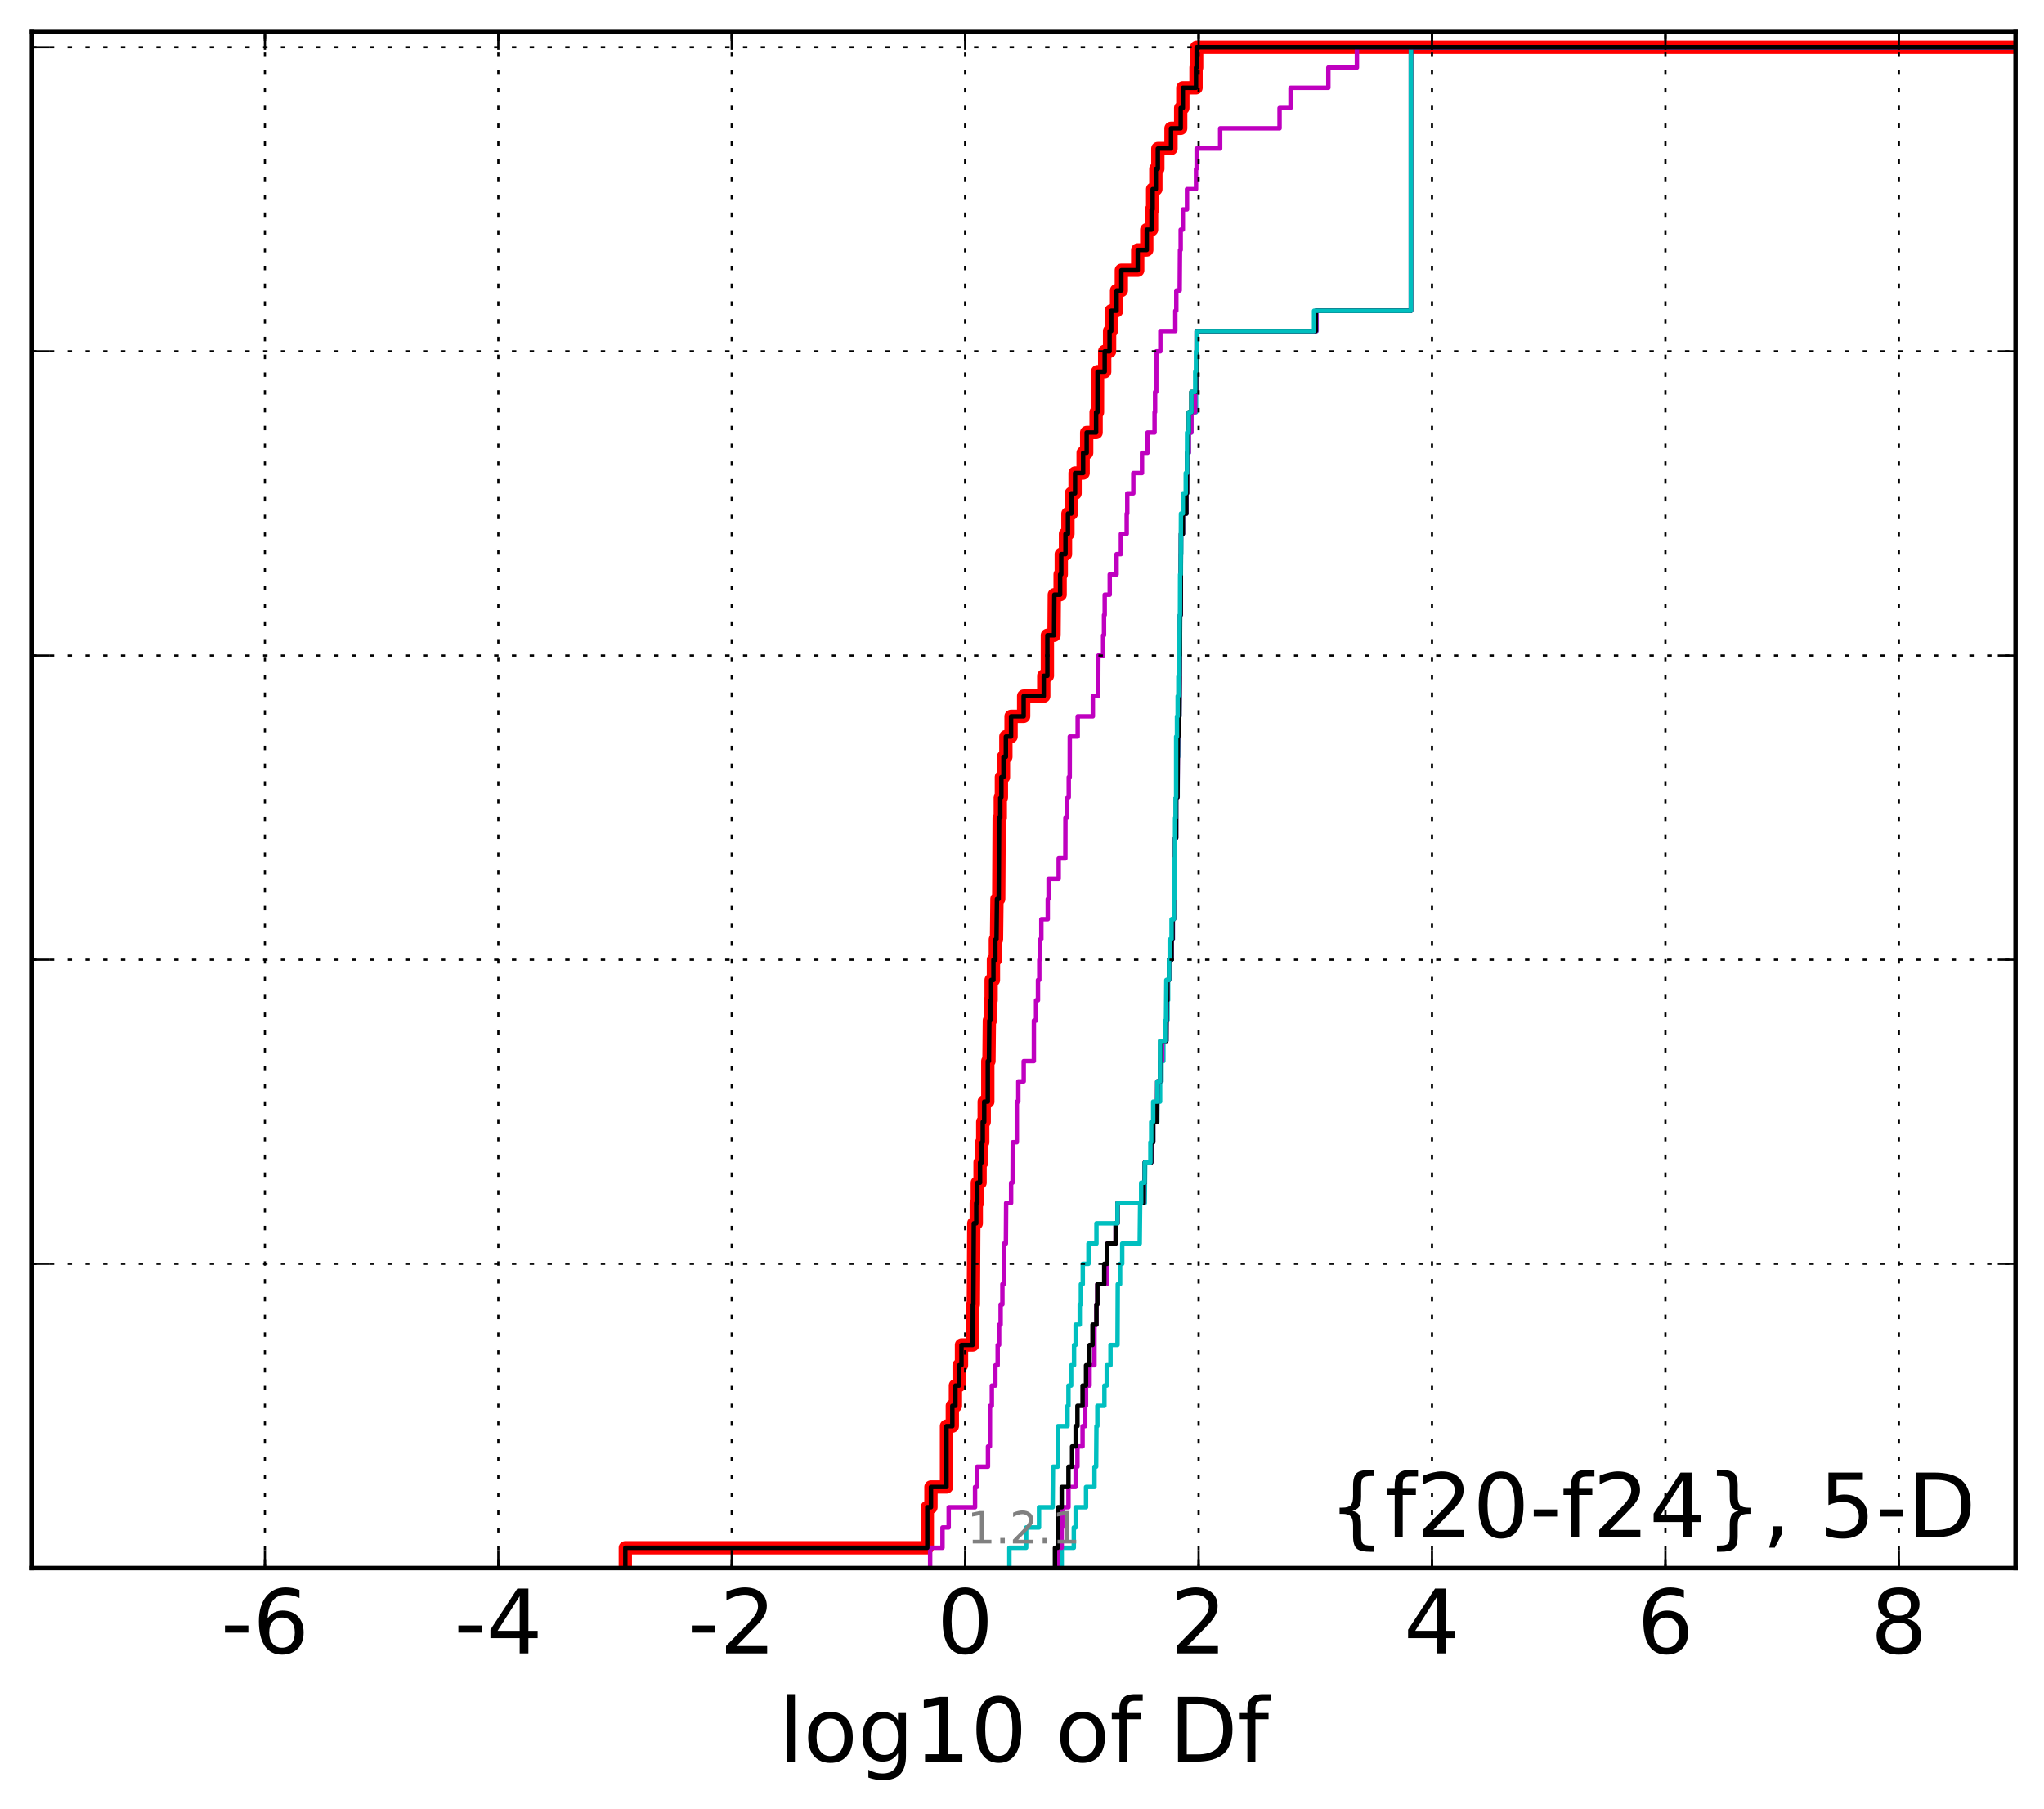 <?xml version="1.0" encoding="utf-8" standalone="no"?>
<!DOCTYPE svg PUBLIC "-//W3C//DTD SVG 1.1//EN"
  "http://www.w3.org/Graphics/SVG/1.1/DTD/svg11.dtd">
<!-- Created with matplotlib (http://matplotlib.org/) -->
<svg height="407pt" version="1.1" viewBox="0 0 460 407" width="460pt" xmlns="http://www.w3.org/2000/svg" xmlns:xlink="http://www.w3.org/1999/xlink">
 <defs>
  <style type="text/css">
*{stroke-linecap:butt;stroke-linejoin:round;stroke-miterlimit:100000;}
  </style>
 </defs>
 <g id="figure_1">
  <g id="patch_1">
   <path d="M 0 407.712 
L 460.8 407.712 
L 460.8 0 
L 0 0 
z
" style="fill:#ffffff;"/>
  </g>
  <g id="axes_1">
   <g id="patch_2">
    <path d="M 7.2 352.8 
L 453.6 352.8 
L 453.6 7.2 
L 7.2 7.2 
z
" style="fill:#ffffff;"/>
   </g>
   <g id="line2d_1">
    <path clip-path="url(#p097c9d07c9)" d="M 140.724 352.8 
L 140.724 348.238 
L 208.689 348.238 
L 208.689 339.113 
L 209.511 339.113 
L 209.511 334.55 
L 213.008 334.55 
L 213.008 320.863 
L 214.323 320.863 
L 214.323 316.301 
L 215.017 316.301 
L 215.017 311.739 
L 215.85 311.739 
L 215.85 307.176 
L 216.383 307.176 
L 216.383 302.614 
L 218.897 302.614 
L 218.93 293.489 
L 219.054 293.489 
L 219.158 275.24 
L 219.71 275.24 
L 219.71 270.677 
L 219.949 270.677 
L 219.949 266.115 
L 220.564 266.115 
L 220.564 261.552 
L 220.947 261.552 
L 220.947 256.99 
L 221.168 256.99 
L 221.168 252.428 
L 221.496 252.428 
L 221.496 247.865 
L 222.305 247.865 
L 222.305 238.741 
L 222.567 238.741 
L 222.655 229.616 
L 222.869 229.616 
L 222.869 225.053 
L 223.054 225.053 
L 223.054 220.491 
L 223.572 220.491 
L 223.572 215.929 
L 224.007 215.929 
L 224.007 211.366 
L 224.262 211.366 
L 224.365 202.242 
L 224.76 202.242 
L 224.862 183.992 
L 225.114 183.992 
L 225.114 179.43 
L 225.364 179.43 
L 225.364 174.867 
L 225.829 174.867 
L 225.829 170.305 
L 226.37 170.305 
L 226.37 165.743 
L 227.539 165.743 
L 227.539 161.18 
L 230.37 161.18 
L 230.37 156.618 
L 234.897 156.618 
L 234.897 152.055 
L 235.712 152.055 
L 235.712 142.931 
L 237.206 142.931 
L 237.274 133.806 
L 238.58 133.806 
L 238.58 129.244 
L 238.837 129.244 
L 238.837 124.681 
L 239.787 124.681 
L 239.787 120.119 
L 240.336 120.119 
L 240.336 115.556 
L 241.105 115.556 
L 241.105 110.994 
L 241.943 110.994 
L 241.943 106.432 
L 243.757 106.432 
L 243.757 101.869 
L 244.556 101.869 
L 244.556 97.307 
L 246.677 97.307 
L 246.677 92.745 
L 246.989 92.745 
L 247.004 83.62 
L 248.609 83.62 
L 248.609 79.057 
L 249.71 79.057 
L 249.71 74.495 
L 250.081 74.495 
L 250.081 69.933 
L 251.286 69.933 
L 251.286 65.37 
L 252.355 65.37 
L 252.355 60.808 
L 256.039 60.808 
L 256.039 56.246 
L 258.076 56.246 
L 258.076 51.683 
L 259.157 51.683 
L 259.157 47.121 
L 259.4 47.121 
L 259.4 42.558 
L 260.122 42.558 
L 260.122 37.996 
L 260.569 37.996 
L 260.569 33.434 
L 263.533 33.434 
L 263.533 28.871 
L 265.712 28.871 
L 265.712 24.309 
L 266.196 24.309 
L 266.196 19.747 
L 269.162 19.747 
L 269.162 15.184 
L 269.301 15.184 
L 269.301 10.622 
L 269.301 10.622 
L 453.6 10.622 
L 453.6 10.622 
" style="fill:none;stroke:#ff0000;stroke-linecap:square;stroke-width:3.0;"/>
   </g>
   <g id="line2d_2">
    <path clip-path="url(#p097c9d07c9)" d="M 238.937 352.8 
L 238.937 348.238 
L 241.655 348.238 
L 241.655 343.675 
L 242.069 343.675 
L 242.069 339.113 
L 244.411 339.113 
L 244.411 334.55 
L 246.311 334.55 
L 246.311 329.988 
L 246.687 329.988 
L 246.756 320.863 
L 246.963 320.863 
L 246.963 316.301 
L 248.545 316.301 
L 248.545 311.739 
L 249.071 311.739 
L 249.071 307.176 
L 249.915 307.176 
L 249.915 302.614 
L 251.491 302.614 
L 251.551 288.927 
L 252.076 288.927 
L 252.076 284.364 
L 252.551 284.364 
L 252.551 279.802 
L 256.49 279.802 
L 256.589 270.677 
L 257.617 270.677 
L 257.724 261.552 
L 259.077 261.552 
L 259.077 256.99 
L 259.523 256.99 
L 259.523 252.428 
L 260.458 252.428 
L 260.458 247.865 
L 261.076 247.865 
L 261.076 243.303 
L 261.395 243.303 
L 261.395 238.741 
L 261.818 238.741 
L 261.818 234.178 
L 262.483 234.178 
L 262.483 229.616 
L 262.762 229.616 
L 262.762 225.053 
L 262.878 225.053 
L 262.878 220.491 
L 263.082 220.491 
L 263.082 215.929 
L 263.656 215.929 
L 263.656 211.366 
L 263.933 211.366 
L 263.933 206.804 
L 264.172 206.804 
L 264.172 202.242 
L 264.315 202.242 
L 264.315 197.679 
L 264.432 197.679 
L 264.455 188.554 
L 264.685 188.554 
L 264.689 179.43 
L 265.021 179.43 
L 265.034 170.305 
L 265.152 170.305 
L 265.196 161.18 
L 265.425 161.18 
L 265.503 147.493 
L 265.551 147.493 
L 265.576 138.368 
L 265.712 138.368 
L 265.772 124.681 
L 265.835 124.681 
L 265.835 120.119 
L 266.196 120.119 
L 266.196 115.556 
L 267.012 115.556 
L 267.012 110.994 
L 267.132 110.994 
L 267.153 101.869 
L 267.533 101.869 
L 267.533 97.307 
L 268.114 97.307 
L 268.114 92.745 
L 269.162 92.745 
L 269.162 88.182 
L 269.301 88.182 
L 269.312 74.495 
L 296.3 74.495 
L 296.3 69.933 
L 317.52 69.933 
L 317.52 10.622 
L 317.52 10.622 
L 453.6 10.622 
L 453.6 10.622 
" style="fill:none;stroke:#00bfbf;stroke-linecap:square;"/>
   </g>
   <g id="line2d_3">
    <path clip-path="url(#p097c9d07c9)" d="M 238.045 352.8 
L 238.045 348.238 
L 238.937 348.238 
L 238.937 343.675 
L 239.062 343.675 
L 239.062 339.113 
L 240.457 339.113 
L 240.457 334.55 
L 242.069 334.55 
L 242.069 329.988 
L 242.476 329.988 
L 242.476 325.426 
L 243.631 325.426 
L 243.631 320.863 
L 244.226 320.863 
L 244.226 316.301 
L 244.411 316.301 
L 244.411 311.739 
L 245.205 311.739 
L 245.205 307.176 
L 246.306 307.176 
L 246.311 298.051 
L 246.756 298.051 
L 246.756 293.489 
L 246.963 293.489 
L 246.963 288.927 
L 249.071 288.927 
L 249.168 279.802 
L 251.072 279.802 
L 251.072 275.24 
L 251.491 275.24 
L 251.491 270.677 
L 257.368 270.677 
L 257.368 266.115 
L 257.617 266.115 
L 257.617 261.552 
L 259.077 261.552 
L 259.077 256.99 
L 259.523 256.99 
L 259.523 252.428 
L 260.406 252.428 
L 260.458 243.303 
L 261.076 243.303 
L 261.076 238.741 
L 261.548 238.741 
L 261.548 234.178 
L 262.483 234.178 
L 262.535 225.053 
L 262.707 225.053 
L 262.707 220.491 
L 263.082 220.491 
L 263.082 215.929 
L 263.656 215.929 
L 263.656 211.366 
L 263.933 211.366 
L 263.933 206.804 
L 264.172 206.804 
L 264.172 202.242 
L 264.315 202.242 
L 264.315 197.679 
L 264.432 197.679 
L 264.455 188.554 
L 264.685 188.554 
L 264.689 179.43 
L 265.001 179.43 
L 265.089 165.743 
L 265.196 165.743 
L 265.196 161.18 
L 265.41 161.18 
L 265.503 147.493 
L 265.551 147.493 
L 265.576 138.368 
L 265.712 138.368 
L 265.772 120.119 
L 266.196 120.119 
L 266.196 115.556 
L 266.982 115.556 
L 266.982 110.994 
L 267.132 110.994 
L 267.153 101.869 
L 267.533 101.869 
L 267.533 97.307 
L 268.114 97.307 
L 268.114 92.745 
L 268.954 92.745 
L 268.954 88.182 
L 269.162 88.182 
L 269.162 83.62 
L 269.301 83.62 
L 269.31 74.495 
L 296.247 74.495 
L 296.247 69.933 
L 317.52 69.933 
L 317.52 10.622 
L 317.52 10.622 
L 453.6 10.622 
L 453.6 10.622 
" style="fill:none;stroke:#bf00bf;stroke-linecap:square;"/>
   </g>
   <g id="line2d_4">
    <path clip-path="url(#p097c9d07c9)" d="M 237.417 352.8 
L 237.417 348.238 
L 238.045 348.238 
L 238.106 339.113 
L 238.937 339.113 
L 238.937 334.55 
L 240.457 334.55 
L 240.457 329.988 
L 241.272 329.988 
L 241.272 325.426 
L 242.069 325.426 
L 242.069 320.863 
L 242.476 320.863 
L 242.476 316.301 
L 243.631 316.301 
L 243.631 311.739 
L 244.411 311.739 
L 244.411 307.176 
L 245.205 307.176 
L 245.205 302.614 
L 245.873 302.614 
L 245.873 298.051 
L 246.756 298.051 
L 246.756 293.489 
L 246.963 293.489 
L 246.963 288.927 
L 248.509 288.927 
L 248.509 284.364 
L 249.168 284.364 
L 249.168 279.802 
L 251.072 279.802 
L 251.072 275.24 
L 251.491 275.24 
L 251.491 270.677 
L 257.368 270.677 
L 257.368 266.115 
L 257.617 266.115 
L 257.617 261.552 
L 259.077 261.552 
L 259.077 256.99 
L 259.523 256.99 
L 259.523 252.428 
L 260.406 252.428 
L 260.458 243.303 
L 261.076 243.303 
L 261.152 234.178 
L 262.483 234.178 
L 262.535 225.053 
L 262.707 225.053 
L 262.707 220.491 
L 263.082 220.491 
L 263.082 215.929 
L 263.656 215.929 
L 263.656 211.366 
L 263.875 211.366 
L 263.875 206.804 
L 264.172 206.804 
L 264.172 202.242 
L 264.315 202.242 
L 264.315 197.679 
L 264.432 197.679 
L 264.455 188.554 
L 264.685 188.554 
L 264.689 179.43 
L 264.984 179.43 
L 265.089 165.743 
L 265.196 165.743 
L 265.196 161.18 
L 265.41 161.18 
L 265.503 147.493 
L 265.551 147.493 
L 265.576 138.368 
L 265.712 138.368 
L 265.772 120.119 
L 266.196 120.119 
L 266.196 115.556 
L 266.979 115.556 
L 266.979 110.994 
L 267.132 110.994 
L 267.153 101.869 
L 267.385 101.869 
L 267.385 97.307 
L 267.533 97.307 
L 267.533 92.745 
L 268.114 92.745 
L 268.114 88.182 
L 269.162 88.182 
L 269.162 83.62 
L 269.301 83.62 
L 269.31 74.495 
L 296.114 74.495 
L 296.114 69.933 
L 317.52 69.933 
L 317.52 10.622 
L 317.52 10.622 
L 453.6 10.622 
L 453.6 10.622 
" style="fill:none;stroke:#000000;stroke-linecap:square;"/>
   </g>
   <g id="line2d_5">
    <path clip-path="url(#p097c9d07c9)" d="M 227.157 352.8 
L 227.157 348.238 
L 230.933 348.238 
L 230.933 343.675 
L 233.83 343.675 
L 233.83 339.113 
L 236.901 339.113 
L 236.972 329.988 
L 238.045 329.988 
L 238.106 320.863 
L 240.248 320.863 
L 240.248 316.301 
L 240.457 316.301 
L 240.457 311.739 
L 241.06 311.739 
L 241.06 307.176 
L 241.714 307.176 
L 241.714 302.614 
L 242.069 302.614 
L 242.069 298.051 
L 242.998 298.051 
L 242.998 293.489 
L 243.254 293.489 
L 243.254 288.927 
L 243.678 288.927 
L 243.678 284.364 
L 244.962 284.364 
L 244.962 279.802 
L 246.756 279.802 
L 246.756 275.24 
L 251.491 275.24 
L 251.491 270.677 
L 256.815 270.677 
L 256.815 266.115 
L 257.617 266.115 
L 257.617 261.552 
L 258.895 261.552 
L 258.895 256.99 
L 259.077 256.99 
L 259.077 252.428 
L 259.523 252.428 
L 259.523 247.865 
L 260.458 247.865 
L 260.458 243.303 
L 261.059 243.303 
L 261.076 234.178 
L 262.206 234.178 
L 262.206 229.616 
L 262.402 229.616 
L 262.483 220.491 
L 263.082 220.491 
L 263.082 215.929 
L 263.241 215.929 
L 263.241 211.366 
L 263.656 211.366 
L 263.656 206.804 
L 264.172 206.804 
L 264.172 202.242 
L 264.31 202.242 
L 264.315 193.117 
L 264.432 193.117 
L 264.455 183.992 
L 264.567 183.992 
L 264.567 179.43 
L 264.685 179.43 
L 264.69 165.743 
L 264.876 165.743 
L 264.876 161.18 
L 265.034 161.18 
L 265.034 156.618 
L 265.196 156.618 
L 265.196 152.055 
L 265.404 152.055 
L 265.503 138.368 
L 265.551 138.368 
L 265.576 129.244 
L 265.712 129.244 
L 265.772 115.556 
L 266.196 115.556 
L 266.196 110.994 
L 266.847 110.994 
L 266.847 106.432 
L 267.132 106.432 
L 267.153 97.307 
L 267.533 97.307 
L 267.533 92.745 
L 268.114 92.745 
L 268.114 88.182 
L 268.986 88.182 
L 268.986 83.62 
L 269.162 83.62 
L 269.162 79.057 
L 269.301 79.057 
L 269.301 74.495 
L 295.726 74.495 
L 295.726 69.933 
L 317.52 69.933 
L 317.52 10.622 
L 317.52 10.622 
L 453.6 10.622 
L 453.6 10.622 
" style="fill:none;stroke:#00bfbf;stroke-linecap:square;"/>
   </g>
   <g id="line2d_6">
    <path clip-path="url(#p097c9d07c9)" d="M 209.327 352.8 
L 209.327 348.238 
L 212.11 348.238 
L 212.11 343.675 
L 213.501 343.675 
L 213.501 339.113 
L 219.434 339.113 
L 219.434 334.55 
L 219.885 334.55 
L 219.885 329.988 
L 222.343 329.988 
L 222.343 325.426 
L 222.779 325.426 
L 222.791 316.301 
L 223.214 316.301 
L 223.214 311.739 
L 224.007 311.739 
L 224.007 307.176 
L 224.525 307.176 
L 224.525 302.614 
L 224.85 302.614 
L 224.85 298.051 
L 225.194 298.051 
L 225.194 293.489 
L 225.588 293.489 
L 225.588 288.927 
L 225.903 288.927 
L 225.93 279.802 
L 226.37 279.802 
L 226.431 270.677 
L 227.548 270.677 
L 227.548 266.115 
L 227.879 266.115 
L 227.921 256.99 
L 228.84 256.99 
L 228.84 247.865 
L 229.172 247.865 
L 229.172 243.303 
L 230.386 243.303 
L 230.386 238.741 
L 232.67 238.741 
L 232.675 229.616 
L 233.166 229.616 
L 233.166 225.053 
L 233.595 225.053 
L 233.595 220.491 
L 233.892 220.491 
L 233.892 215.929 
L 234.046 215.929 
L 234.046 211.366 
L 234.355 211.366 
L 234.355 206.804 
L 235.797 206.804 
L 235.797 202.242 
L 235.985 202.242 
L 235.985 197.679 
L 238.256 197.679 
L 238.256 193.117 
L 239.755 193.117 
L 239.775 183.992 
L 240.168 183.992 
L 240.168 179.43 
L 240.522 179.43 
L 240.522 174.867 
L 240.738 174.867 
L 240.754 165.743 
L 242.53 165.743 
L 242.53 161.18 
L 245.945 161.18 
L 245.945 156.618 
L 247.144 156.618 
L 247.189 147.493 
L 248.257 147.493 
L 248.257 142.931 
L 248.458 142.931 
L 248.458 138.368 
L 248.614 138.368 
L 248.614 133.806 
L 249.743 133.806 
L 249.743 129.244 
L 251.286 129.244 
L 251.286 124.681 
L 252.259 124.681 
L 252.259 120.119 
L 253.563 120.119 
L 253.563 115.556 
L 253.691 115.556 
L 253.691 110.994 
L 255.049 110.994 
L 255.049 106.432 
L 257.006 106.432 
L 257.006 101.869 
L 258.247 101.869 
L 258.247 97.307 
L 259.833 97.307 
L 259.833 92.745 
L 259.95 92.745 
L 259.95 88.182 
L 260.214 88.182 
L 260.226 79.057 
L 261.136 79.057 
L 261.136 74.495 
L 264.501 74.495 
L 264.501 69.933 
L 264.728 69.933 
L 264.728 65.37 
L 265.485 65.37 
L 265.551 56.246 
L 265.712 56.246 
L 265.712 51.683 
L 266.196 51.683 
L 266.196 47.121 
L 267.132 47.121 
L 267.132 42.558 
L 269.162 42.558 
L 269.162 37.996 
L 269.301 37.996 
L 269.301 33.434 
L 274.591 33.434 
L 274.591 28.871 
L 287.964 28.871 
L 287.964 24.309 
L 290.434 24.309 
L 290.434 19.747 
L 298.943 19.747 
L 298.943 15.184 
L 305.372 15.184 
L 305.372 10.622 
L 305.372 10.622 
L 453.6 10.622 
L 453.6 10.622 
" style="fill:none;stroke:#bf00bf;stroke-linecap:square;"/>
   </g>
   <g id="line2d_7">
    <path clip-path="url(#p097c9d07c9)" d="M 140.724 352.8 
L 140.724 348.238 
L 208.689 348.238 
L 208.689 339.113 
L 209.511 339.113 
L 209.511 334.55 
L 213.008 334.55 
L 213.008 320.863 
L 214.323 320.863 
L 214.323 316.301 
L 215.017 316.301 
L 215.017 311.739 
L 215.85 311.739 
L 215.85 307.176 
L 216.383 307.176 
L 216.383 302.614 
L 218.897 302.614 
L 218.93 293.489 
L 219.054 293.489 
L 219.158 275.24 
L 219.71 275.24 
L 219.71 270.677 
L 219.949 270.677 
L 219.949 266.115 
L 220.564 266.115 
L 220.564 261.552 
L 220.947 261.552 
L 220.947 256.99 
L 221.168 256.99 
L 221.168 252.428 
L 221.496 252.428 
L 221.496 247.865 
L 222.305 247.865 
L 222.305 238.741 
L 222.567 238.741 
L 222.655 229.616 
L 222.869 229.616 
L 222.869 225.053 
L 223.054 225.053 
L 223.054 220.491 
L 223.572 220.491 
L 223.572 215.929 
L 224.007 215.929 
L 224.007 211.366 
L 224.262 211.366 
L 224.365 202.242 
L 224.76 202.242 
L 224.862 183.992 
L 225.114 183.992 
L 225.114 179.43 
L 225.364 179.43 
L 225.364 174.867 
L 225.829 174.867 
L 225.829 170.305 
L 226.37 170.305 
L 226.37 165.743 
L 227.539 165.743 
L 227.539 161.18 
L 230.37 161.18 
L 230.37 156.618 
L 234.897 156.618 
L 234.897 152.055 
L 235.712 152.055 
L 235.712 142.931 
L 237.206 142.931 
L 237.274 133.806 
L 238.58 133.806 
L 238.58 129.244 
L 238.837 129.244 
L 238.837 124.681 
L 239.787 124.681 
L 239.787 120.119 
L 240.336 120.119 
L 240.336 115.556 
L 241.105 115.556 
L 241.105 110.994 
L 241.943 110.994 
L 241.943 106.432 
L 243.757 106.432 
L 243.757 101.869 
L 244.556 101.869 
L 244.556 97.307 
L 246.677 97.307 
L 246.677 92.745 
L 246.989 92.745 
L 247.004 83.62 
L 248.609 83.62 
L 248.609 79.057 
L 249.71 79.057 
L 249.71 74.495 
L 250.081 74.495 
L 250.081 69.933 
L 251.286 69.933 
L 251.286 65.37 
L 252.355 65.37 
L 252.355 60.808 
L 256.039 60.808 
L 256.039 56.246 
L 258.076 56.246 
L 258.076 51.683 
L 259.157 51.683 
L 259.157 47.121 
L 259.4 47.121 
L 259.4 42.558 
L 260.122 42.558 
L 260.122 37.996 
L 260.569 37.996 
L 260.569 33.434 
L 263.533 33.434 
L 263.533 28.871 
L 265.712 28.871 
L 265.712 24.309 
L 266.196 24.309 
L 266.196 19.747 
L 269.162 19.747 
L 269.162 15.184 
L 269.301 15.184 
L 269.301 10.622 
L 269.301 10.622 
L 453.6 10.622 
L 453.6 10.622 
" style="fill:none;stroke:#000000;stroke-linecap:square;"/>
   </g>
   <g id="patch_3">
    <path d="M 7.2 7.2 
L 453.6 7.2 
" style="fill:none;stroke:#000000;stroke-linecap:square;stroke-linejoin:miter;"/>
   </g>
   <g id="patch_4">
    <path d="M 453.6 352.8 
L 453.6 7.2 
" style="fill:none;stroke:#000000;stroke-linecap:square;stroke-linejoin:miter;"/>
   </g>
   <g id="patch_5">
    <path d="M 7.2 352.8 
L 453.6 352.8 
" style="fill:none;stroke:#000000;stroke-linecap:square;stroke-linejoin:miter;"/>
   </g>
   <g id="patch_6">
    <path d="M 7.2 352.8 
L 7.2 7.2 
" style="fill:none;stroke:#000000;stroke-linecap:square;stroke-linejoin:miter;"/>
   </g>
   <g id="matplotlib.axis_1">
    <g id="xtick_1"/>
    <g id="xtick_2">
     <g id="line2d_8">
      <path clip-path="url(#p097c9d07c9)" d="M 59.617 352.8 
L 59.617 7.2 
" style="fill:none;stroke:#000000;stroke-dasharray:1,3;stroke-dashoffset:0.0;stroke-width:0.5;"/>
     </g>
     <g id="line2d_9">
      <defs>
       <path d="M 0 0 
L 0 -4 
" id="m97f0d42d43" style="stroke:#000000;stroke-width:0.5;"/>
      </defs>
      <g>
       <use style="stroke:#000000;stroke-width:0.5;" x="59.617" xlink:href="#m97f0d42d43" y="352.8"/>
      </g>
     </g>
     <g id="line2d_10">
      <defs>
       <path d="M 0 0 
L 0 4 
" id="mf2bba67cfa" style="stroke:#000000;stroke-width:0.5;"/>
      </defs>
      <g>
       <use style="stroke:#000000;stroke-width:0.5;" x="59.617" xlink:href="#mf2bba67cfa" y="7.2"/>
      </g>
     </g>
     <g id="text_1">
      <!-- -6 -->
      <defs>
       <path d="M 33.016 40.375 
Q 26.375 40.375 22.484 35.828 
Q 18.609 31.297 18.609 23.391 
Q 18.609 15.531 22.484 10.953 
Q 26.375 6.391 33.016 6.391 
Q 39.656 6.391 43.531 10.953 
Q 47.406 15.531 47.406 23.391 
Q 47.406 31.297 43.531 35.828 
Q 39.656 40.375 33.016 40.375 
M 52.594 71.297 
L 52.594 62.312 
Q 48.875 64.062 45.094 64.984 
Q 41.312 65.922 37.594 65.922 
Q 27.828 65.922 22.672 59.328 
Q 17.531 52.734 16.797 39.406 
Q 19.672 43.656 24.016 45.922 
Q 28.375 48.188 33.594 48.188 
Q 44.578 48.188 50.953 41.516 
Q 57.328 34.859 57.328 23.391 
Q 57.328 12.156 50.688 5.359 
Q 44.047 -1.422 33.016 -1.422 
Q 20.359 -1.422 13.672 8.266 
Q 6.984 17.969 6.984 36.375 
Q 6.984 53.656 15.188 63.938 
Q 23.391 74.219 37.203 74.219 
Q 40.922 74.219 44.703 73.484 
Q 48.484 72.75 52.594 71.297 
" id="BitstreamVeraSans-Roman-36"/>
       <path d="M 4.891 31.391 
L 31.203 31.391 
L 31.203 23.391 
L 4.891 23.391 
z
" id="BitstreamVeraSans-Roman-2d"/>
      </defs>
      <g transform="translate(49.647 371.997)scale(0.2 -0.2)">
       <use xlink:href="#BitstreamVeraSans-Roman-2d"/>
       <use x="36.084" xlink:href="#BitstreamVeraSans-Roman-36"/>
      </g>
     </g>
    </g>
    <g id="xtick_3">
     <g id="line2d_11">
      <path clip-path="url(#p097c9d07c9)" d="M 112.148 352.8 
L 112.148 7.2 
" style="fill:none;stroke:#000000;stroke-dasharray:1,3;stroke-dashoffset:0.0;stroke-width:0.5;"/>
     </g>
     <g id="line2d_12">
      <g>
       <use style="stroke:#000000;stroke-width:0.5;" x="112.148" xlink:href="#m97f0d42d43" y="352.8"/>
      </g>
     </g>
     <g id="line2d_13">
      <g>
       <use style="stroke:#000000;stroke-width:0.5;" x="112.148" xlink:href="#mf2bba67cfa" y="7.2"/>
      </g>
     </g>
     <g id="text_2">
      <!-- -4 -->
      <defs>
       <path d="M 37.797 64.312 
L 12.891 25.391 
L 37.797 25.391 
z
M 35.203 72.906 
L 47.609 72.906 
L 47.609 25.391 
L 58.016 25.391 
L 58.016 17.188 
L 47.609 17.188 
L 47.609 0 
L 37.797 0 
L 37.797 17.188 
L 4.891 17.188 
L 4.891 26.703 
z
" id="BitstreamVeraSans-Roman-34"/>
      </defs>
      <g transform="translate(102.178 371.997)scale(0.2 -0.2)">
       <use xlink:href="#BitstreamVeraSans-Roman-2d"/>
       <use x="36.084" xlink:href="#BitstreamVeraSans-Roman-34"/>
      </g>
     </g>
    </g>
    <g id="xtick_4">
     <g id="line2d_14">
      <path clip-path="url(#p097c9d07c9)" d="M 164.679 352.8 
L 164.679 7.2 
" style="fill:none;stroke:#000000;stroke-dasharray:1,3;stroke-dashoffset:0.0;stroke-width:0.5;"/>
     </g>
     <g id="line2d_15">
      <g>
       <use style="stroke:#000000;stroke-width:0.5;" x="164.679" xlink:href="#m97f0d42d43" y="352.8"/>
      </g>
     </g>
     <g id="line2d_16">
      <g>
       <use style="stroke:#000000;stroke-width:0.5;" x="164.679" xlink:href="#mf2bba67cfa" y="7.2"/>
      </g>
     </g>
     <g id="text_3">
      <!-- -2 -->
      <defs>
       <path d="M 19.188 8.297 
L 53.609 8.297 
L 53.609 0 
L 7.328 0 
L 7.328 8.297 
Q 12.938 14.109 22.625 23.891 
Q 32.328 33.688 34.812 36.531 
Q 39.547 41.844 41.422 45.531 
Q 43.312 49.219 43.312 52.781 
Q 43.312 58.594 39.234 62.25 
Q 35.156 65.922 28.609 65.922 
Q 23.969 65.922 18.812 64.312 
Q 13.672 62.703 7.812 59.422 
L 7.812 69.391 
Q 13.766 71.781 18.938 73 
Q 24.125 74.219 28.422 74.219 
Q 39.75 74.219 46.484 68.547 
Q 53.219 62.891 53.219 53.422 
Q 53.219 48.922 51.531 44.891 
Q 49.859 40.875 45.406 35.406 
Q 44.188 33.984 37.641 27.219 
Q 31.109 20.453 19.188 8.297 
" id="BitstreamVeraSans-Roman-32"/>
      </defs>
      <g transform="translate(154.709 371.997)scale(0.2 -0.2)">
       <use xlink:href="#BitstreamVeraSans-Roman-2d"/>
       <use x="36.084" xlink:href="#BitstreamVeraSans-Roman-32"/>
      </g>
     </g>
    </g>
    <g id="xtick_5">
     <g id="line2d_17">
      <path clip-path="url(#p097c9d07c9)" d="M 217.21 352.8 
L 217.21 7.2 
" style="fill:none;stroke:#000000;stroke-dasharray:1,3;stroke-dashoffset:0.0;stroke-width:0.5;"/>
     </g>
     <g id="line2d_18">
      <g>
       <use style="stroke:#000000;stroke-width:0.5;" x="217.21" xlink:href="#m97f0d42d43" y="352.8"/>
      </g>
     </g>
     <g id="line2d_19">
      <g>
       <use style="stroke:#000000;stroke-width:0.5;" x="217.21" xlink:href="#mf2bba67cfa" y="7.2"/>
      </g>
     </g>
     <g id="text_4">
      <!-- 0 -->
      <defs>
       <path d="M 31.781 66.406 
Q 24.172 66.406 20.328 58.906 
Q 16.5 51.422 16.5 36.375 
Q 16.5 21.391 20.328 13.891 
Q 24.172 6.391 31.781 6.391 
Q 39.453 6.391 43.281 13.891 
Q 47.125 21.391 47.125 36.375 
Q 47.125 51.422 43.281 58.906 
Q 39.453 66.406 31.781 66.406 
M 31.781 74.219 
Q 44.047 74.219 50.516 64.516 
Q 56.984 54.828 56.984 36.375 
Q 56.984 17.969 50.516 8.266 
Q 44.047 -1.422 31.781 -1.422 
Q 19.531 -1.422 13.062 8.266 
Q 6.594 17.969 6.594 36.375 
Q 6.594 54.828 13.062 64.516 
Q 19.531 74.219 31.781 74.219 
" id="BitstreamVeraSans-Roman-30"/>
      </defs>
      <g transform="translate(210.848 371.997)scale(0.2 -0.2)">
       <use xlink:href="#BitstreamVeraSans-Roman-30"/>
      </g>
     </g>
    </g>
    <g id="xtick_6">
     <g id="line2d_20">
      <path clip-path="url(#p097c9d07c9)" d="M 269.741 352.8 
L 269.741 7.2 
" style="fill:none;stroke:#000000;stroke-dasharray:1,3;stroke-dashoffset:0.0;stroke-width:0.5;"/>
     </g>
     <g id="line2d_21">
      <g>
       <use style="stroke:#000000;stroke-width:0.5;" x="269.741" xlink:href="#m97f0d42d43" y="352.8"/>
      </g>
     </g>
     <g id="line2d_22">
      <g>
       <use style="stroke:#000000;stroke-width:0.5;" x="269.741" xlink:href="#mf2bba67cfa" y="7.2"/>
      </g>
     </g>
     <g id="text_5">
      <!-- 2 -->
      <g transform="translate(263.379 371.997)scale(0.2 -0.2)">
       <use xlink:href="#BitstreamVeraSans-Roman-32"/>
      </g>
     </g>
    </g>
    <g id="xtick_7">
     <g id="line2d_23">
      <path clip-path="url(#p097c9d07c9)" d="M 322.272 352.8 
L 322.272 7.2 
" style="fill:none;stroke:#000000;stroke-dasharray:1,3;stroke-dashoffset:0.0;stroke-width:0.5;"/>
     </g>
     <g id="line2d_24">
      <g>
       <use style="stroke:#000000;stroke-width:0.5;" x="322.272" xlink:href="#m97f0d42d43" y="352.8"/>
      </g>
     </g>
     <g id="line2d_25">
      <g>
       <use style="stroke:#000000;stroke-width:0.5;" x="322.272" xlink:href="#mf2bba67cfa" y="7.2"/>
      </g>
     </g>
     <g id="text_6">
      <!-- 4 -->
      <g transform="translate(315.91 371.997)scale(0.2 -0.2)">
       <use xlink:href="#BitstreamVeraSans-Roman-34"/>
      </g>
     </g>
    </g>
    <g id="xtick_8">
     <g id="line2d_26">
      <path clip-path="url(#p097c9d07c9)" d="M 374.803 352.8 
L 374.803 7.2 
" style="fill:none;stroke:#000000;stroke-dasharray:1,3;stroke-dashoffset:0.0;stroke-width:0.5;"/>
     </g>
     <g id="line2d_27">
      <g>
       <use style="stroke:#000000;stroke-width:0.5;" x="374.803" xlink:href="#m97f0d42d43" y="352.8"/>
      </g>
     </g>
     <g id="line2d_28">
      <g>
       <use style="stroke:#000000;stroke-width:0.5;" x="374.803" xlink:href="#mf2bba67cfa" y="7.2"/>
      </g>
     </g>
     <g id="text_7">
      <!-- 6 -->
      <g transform="translate(368.441 371.997)scale(0.2 -0.2)">
       <use xlink:href="#BitstreamVeraSans-Roman-36"/>
      </g>
     </g>
    </g>
    <g id="xtick_9">
     <g id="line2d_29">
      <path clip-path="url(#p097c9d07c9)" d="M 427.334 352.8 
L 427.334 7.2 
" style="fill:none;stroke:#000000;stroke-dasharray:1,3;stroke-dashoffset:0.0;stroke-width:0.5;"/>
     </g>
     <g id="line2d_30">
      <g>
       <use style="stroke:#000000;stroke-width:0.5;" x="427.334" xlink:href="#m97f0d42d43" y="352.8"/>
      </g>
     </g>
     <g id="line2d_31">
      <g>
       <use style="stroke:#000000;stroke-width:0.5;" x="427.334" xlink:href="#mf2bba67cfa" y="7.2"/>
      </g>
     </g>
     <g id="text_8">
      <!-- 8 -->
      <defs>
       <path d="M 31.781 34.625 
Q 24.75 34.625 20.719 30.859 
Q 16.703 27.094 16.703 20.516 
Q 16.703 13.922 20.719 10.156 
Q 24.75 6.391 31.781 6.391 
Q 38.812 6.391 42.859 10.172 
Q 46.922 13.969 46.922 20.516 
Q 46.922 27.094 42.891 30.859 
Q 38.875 34.625 31.781 34.625 
M 21.922 38.812 
Q 15.578 40.375 12.031 44.719 
Q 8.5 49.078 8.5 55.328 
Q 8.5 64.062 14.719 69.141 
Q 20.953 74.219 31.781 74.219 
Q 42.672 74.219 48.875 69.141 
Q 55.078 64.062 55.078 55.328 
Q 55.078 49.078 51.531 44.719 
Q 48 40.375 41.703 38.812 
Q 48.828 37.156 52.797 32.312 
Q 56.781 27.484 56.781 20.516 
Q 56.781 9.906 50.312 4.234 
Q 43.844 -1.422 31.781 -1.422 
Q 19.734 -1.422 13.25 4.234 
Q 6.781 9.906 6.781 20.516 
Q 6.781 27.484 10.781 32.312 
Q 14.797 37.156 21.922 38.812 
M 18.312 54.391 
Q 18.312 48.734 21.844 45.562 
Q 25.391 42.391 31.781 42.391 
Q 38.141 42.391 41.719 45.562 
Q 45.312 48.734 45.312 54.391 
Q 45.312 60.062 41.719 63.234 
Q 38.141 66.406 31.781 66.406 
Q 25.391 66.406 21.844 63.234 
Q 18.312 60.062 18.312 54.391 
" id="BitstreamVeraSans-Roman-38"/>
      </defs>
      <g transform="translate(420.972 371.997)scale(0.2 -0.2)">
       <use xlink:href="#BitstreamVeraSans-Roman-38"/>
      </g>
     </g>
    </g>
    <g id="xtick_10"/>
    <g id="xtick_11">
     <g id="line2d_32">
      <defs>
       <path d="M 0 0 
L 0 -2 
" id="m18f809fbed" style="stroke:#000000;stroke-width:0.5;"/>
      </defs>
      <g>
       <use style="stroke:#000000;stroke-width:0.5;" x="59.617" xlink:href="#m18f809fbed" y="352.8"/>
      </g>
     </g>
     <g id="line2d_33">
      <defs>
       <path d="M 0 0 
L 0 2 
" id="m42d7e2019f" style="stroke:#000000;stroke-width:0.5;"/>
      </defs>
      <g>
       <use style="stroke:#000000;stroke-width:0.5;" x="59.617" xlink:href="#m42d7e2019f" y="7.2"/>
      </g>
     </g>
    </g>
    <g id="xtick_12">
     <g id="line2d_34">
      <g>
       <use style="stroke:#000000;stroke-width:0.5;" x="112.148" xlink:href="#m18f809fbed" y="352.8"/>
      </g>
     </g>
     <g id="line2d_35">
      <g>
       <use style="stroke:#000000;stroke-width:0.5;" x="112.148" xlink:href="#m42d7e2019f" y="7.2"/>
      </g>
     </g>
    </g>
    <g id="xtick_13">
     <g id="line2d_36">
      <g>
       <use style="stroke:#000000;stroke-width:0.5;" x="164.679" xlink:href="#m18f809fbed" y="352.8"/>
      </g>
     </g>
     <g id="line2d_37">
      <g>
       <use style="stroke:#000000;stroke-width:0.5;" x="164.679" xlink:href="#m42d7e2019f" y="7.2"/>
      </g>
     </g>
    </g>
    <g id="xtick_14">
     <g id="line2d_38">
      <g>
       <use style="stroke:#000000;stroke-width:0.5;" x="217.21" xlink:href="#m18f809fbed" y="352.8"/>
      </g>
     </g>
     <g id="line2d_39">
      <g>
       <use style="stroke:#000000;stroke-width:0.5;" x="217.21" xlink:href="#m42d7e2019f" y="7.2"/>
      </g>
     </g>
    </g>
    <g id="xtick_15">
     <g id="line2d_40">
      <g>
       <use style="stroke:#000000;stroke-width:0.5;" x="269.741" xlink:href="#m18f809fbed" y="352.8"/>
      </g>
     </g>
     <g id="line2d_41">
      <g>
       <use style="stroke:#000000;stroke-width:0.5;" x="269.741" xlink:href="#m42d7e2019f" y="7.2"/>
      </g>
     </g>
    </g>
    <g id="xtick_16">
     <g id="line2d_42">
      <g>
       <use style="stroke:#000000;stroke-width:0.5;" x="322.272" xlink:href="#m18f809fbed" y="352.8"/>
      </g>
     </g>
     <g id="line2d_43">
      <g>
       <use style="stroke:#000000;stroke-width:0.5;" x="322.272" xlink:href="#m42d7e2019f" y="7.2"/>
      </g>
     </g>
    </g>
    <g id="xtick_17">
     <g id="line2d_44">
      <g>
       <use style="stroke:#000000;stroke-width:0.5;" x="374.803" xlink:href="#m18f809fbed" y="352.8"/>
      </g>
     </g>
     <g id="line2d_45">
      <g>
       <use style="stroke:#000000;stroke-width:0.5;" x="374.803" xlink:href="#m42d7e2019f" y="7.2"/>
      </g>
     </g>
    </g>
    <g id="xtick_18">
     <g id="line2d_46">
      <g>
       <use style="stroke:#000000;stroke-width:0.5;" x="427.334" xlink:href="#m18f809fbed" y="352.8"/>
      </g>
     </g>
     <g id="line2d_47">
      <g>
       <use style="stroke:#000000;stroke-width:0.5;" x="427.334" xlink:href="#m42d7e2019f" y="7.2"/>
      </g>
     </g>
    </g>
    <g id="text_9">
     <!-- log10 of Df -->
     <defs>
      <path id="BitstreamVeraSans-Roman-20"/>
      <path d="M 12.406 8.297 
L 28.516 8.297 
L 28.516 63.922 
L 10.984 60.406 
L 10.984 69.391 
L 28.422 72.906 
L 38.281 72.906 
L 38.281 8.297 
L 54.391 8.297 
L 54.391 0 
L 12.406 0 
z
" id="BitstreamVeraSans-Roman-31"/>
      <path d="M 30.609 48.391 
Q 23.391 48.391 19.188 42.75 
Q 14.984 37.109 14.984 27.297 
Q 14.984 17.484 19.156 11.844 
Q 23.344 6.203 30.609 6.203 
Q 37.797 6.203 41.984 11.859 
Q 46.188 17.531 46.188 27.297 
Q 46.188 37.016 41.984 42.703 
Q 37.797 48.391 30.609 48.391 
M 30.609 56 
Q 42.328 56 49.016 48.375 
Q 55.719 40.766 55.719 27.297 
Q 55.719 13.875 49.016 6.219 
Q 42.328 -1.422 30.609 -1.422 
Q 18.844 -1.422 12.172 6.219 
Q 5.516 13.875 5.516 27.297 
Q 5.516 40.766 12.172 48.375 
Q 18.844 56 30.609 56 
" id="BitstreamVeraSans-Roman-6f"/>
      <path d="M 9.422 75.984 
L 18.406 75.984 
L 18.406 0 
L 9.422 0 
z
" id="BitstreamVeraSans-Roman-6c"/>
      <path d="M 19.672 64.797 
L 19.672 8.109 
L 31.594 8.109 
Q 46.688 8.109 53.688 14.938 
Q 60.688 21.781 60.688 36.531 
Q 60.688 51.172 53.688 57.984 
Q 46.688 64.797 31.594 64.797 
z
M 9.812 72.906 
L 30.078 72.906 
Q 51.266 72.906 61.172 64.094 
Q 71.094 55.281 71.094 36.531 
Q 71.094 17.672 61.125 8.828 
Q 51.172 0 30.078 0 
L 9.812 0 
z
" id="BitstreamVeraSans-Roman-44"/>
      <path d="M 45.406 27.984 
Q 45.406 37.75 41.375 43.109 
Q 37.359 48.484 30.078 48.484 
Q 22.859 48.484 18.828 43.109 
Q 14.797 37.75 14.797 27.984 
Q 14.797 18.266 18.828 12.891 
Q 22.859 7.516 30.078 7.516 
Q 37.359 7.516 41.375 12.891 
Q 45.406 18.266 45.406 27.984 
M 54.391 6.781 
Q 54.391 -7.172 48.188 -13.984 
Q 42 -20.797 29.203 -20.797 
Q 24.469 -20.797 20.266 -20.094 
Q 16.062 -19.391 12.109 -17.922 
L 12.109 -9.188 
Q 16.062 -11.328 19.922 -12.344 
Q 23.781 -13.375 27.781 -13.375 
Q 36.625 -13.375 41.016 -8.766 
Q 45.406 -4.156 45.406 5.172 
L 45.406 9.625 
Q 42.625 4.781 38.281 2.391 
Q 33.938 0 27.875 0 
Q 17.828 0 11.672 7.656 
Q 5.516 15.328 5.516 27.984 
Q 5.516 40.672 11.672 48.328 
Q 17.828 56 27.875 56 
Q 33.938 56 38.281 53.609 
Q 42.625 51.219 45.406 46.391 
L 45.406 54.688 
L 54.391 54.688 
z
" id="BitstreamVeraSans-Roman-67"/>
      <path d="M 37.109 75.984 
L 37.109 68.5 
L 28.516 68.5 
Q 23.688 68.5 21.797 66.547 
Q 19.922 64.594 19.922 59.516 
L 19.922 54.688 
L 34.719 54.688 
L 34.719 47.703 
L 19.922 47.703 
L 19.922 0 
L 10.891 0 
L 10.891 47.703 
L 2.297 47.703 
L 2.297 54.688 
L 10.891 54.688 
L 10.891 58.5 
Q 10.891 67.625 15.141 71.797 
Q 19.391 75.984 28.609 75.984 
z
" id="BitstreamVeraSans-Roman-66"/>
     </defs>
     <g transform="translate(175.214 396.353)scale(0.2 -0.2)">
      <use xlink:href="#BitstreamVeraSans-Roman-6c"/>
      <use x="27.783" xlink:href="#BitstreamVeraSans-Roman-6f"/>
      <use x="88.965" xlink:href="#BitstreamVeraSans-Roman-67"/>
      <use x="152.441" xlink:href="#BitstreamVeraSans-Roman-31"/>
      <use x="216.064" xlink:href="#BitstreamVeraSans-Roman-30"/>
      <use x="279.688" xlink:href="#BitstreamVeraSans-Roman-20"/>
      <use x="311.475" xlink:href="#BitstreamVeraSans-Roman-6f"/>
      <use x="372.656" xlink:href="#BitstreamVeraSans-Roman-66"/>
      <use x="407.861" xlink:href="#BitstreamVeraSans-Roman-20"/>
      <use x="439.648" xlink:href="#BitstreamVeraSans-Roman-44"/>
      <use x="516.65" xlink:href="#BitstreamVeraSans-Roman-66"/>
     </g>
    </g>
   </g>
   <g id="matplotlib.axis_2">
    <g id="ytick_1">
     <g id="line2d_48">
      <path clip-path="url(#p097c9d07c9)" d="M 7.2 352.8 
L 453.6 352.8 
" style="fill:none;stroke:#000000;stroke-dasharray:1,3;stroke-dashoffset:0.0;stroke-width:0.5;"/>
     </g>
     <g id="line2d_49">
      <defs>
       <path d="M 0 0 
L 4 0 
" id="mdbd214b1b7" style="stroke:#000000;stroke-width:0.5;"/>
      </defs>
      <g>
       <use style="stroke:#000000;stroke-width:0.5;" x="7.2" xlink:href="#mdbd214b1b7" y="352.8"/>
      </g>
     </g>
     <g id="line2d_50">
      <defs>
       <path d="M 0 0 
L -4 0 
" id="m01f7334152" style="stroke:#000000;stroke-width:0.5;"/>
      </defs>
      <g>
       <use style="stroke:#000000;stroke-width:0.5;" x="453.6" xlink:href="#m01f7334152" y="352.8"/>
      </g>
     </g>
    </g>
    <g id="ytick_2">
     <g id="line2d_51">
      <path clip-path="url(#p097c9d07c9)" d="M 7.2 284.364 
L 453.6 284.364 
" style="fill:none;stroke:#000000;stroke-dasharray:1,3;stroke-dashoffset:0.0;stroke-width:0.5;"/>
     </g>
     <g id="line2d_52">
      <g>
       <use style="stroke:#000000;stroke-width:0.5;" x="7.2" xlink:href="#mdbd214b1b7" y="284.364"/>
      </g>
     </g>
     <g id="line2d_53">
      <g>
       <use style="stroke:#000000;stroke-width:0.5;" x="453.6" xlink:href="#m01f7334152" y="284.364"/>
      </g>
     </g>
    </g>
    <g id="ytick_3">
     <g id="line2d_54">
      <path clip-path="url(#p097c9d07c9)" d="M 7.2 215.929 
L 453.6 215.929 
" style="fill:none;stroke:#000000;stroke-dasharray:1,3;stroke-dashoffset:0.0;stroke-width:0.5;"/>
     </g>
     <g id="line2d_55">
      <g>
       <use style="stroke:#000000;stroke-width:0.5;" x="7.2" xlink:href="#mdbd214b1b7" y="215.929"/>
      </g>
     </g>
     <g id="line2d_56">
      <g>
       <use style="stroke:#000000;stroke-width:0.5;" x="453.6" xlink:href="#m01f7334152" y="215.929"/>
      </g>
     </g>
    </g>
    <g id="ytick_4">
     <g id="line2d_57">
      <path clip-path="url(#p097c9d07c9)" d="M 7.2 147.493 
L 453.6 147.493 
" style="fill:none;stroke:#000000;stroke-dasharray:1,3;stroke-dashoffset:0.0;stroke-width:0.5;"/>
     </g>
     <g id="line2d_58">
      <g>
       <use style="stroke:#000000;stroke-width:0.5;" x="7.2" xlink:href="#mdbd214b1b7" y="147.493"/>
      </g>
     </g>
     <g id="line2d_59">
      <g>
       <use style="stroke:#000000;stroke-width:0.5;" x="453.6" xlink:href="#m01f7334152" y="147.493"/>
      </g>
     </g>
    </g>
    <g id="ytick_5">
     <g id="line2d_60">
      <path clip-path="url(#p097c9d07c9)" d="M 7.2 79.057 
L 453.6 79.057 
" style="fill:none;stroke:#000000;stroke-dasharray:1,3;stroke-dashoffset:0.0;stroke-width:0.5;"/>
     </g>
     <g id="line2d_61">
      <g>
       <use style="stroke:#000000;stroke-width:0.5;" x="7.2" xlink:href="#mdbd214b1b7" y="79.057"/>
      </g>
     </g>
     <g id="line2d_62">
      <g>
       <use style="stroke:#000000;stroke-width:0.5;" x="453.6" xlink:href="#m01f7334152" y="79.057"/>
      </g>
     </g>
    </g>
    <g id="ytick_6">
     <g id="line2d_63">
      <path clip-path="url(#p097c9d07c9)" d="M 7.2 10.622 
L 453.6 10.622 
" style="fill:none;stroke:#000000;stroke-dasharray:1,3;stroke-dashoffset:0.0;stroke-width:0.5;"/>
     </g>
     <g id="line2d_64">
      <g>
       <use style="stroke:#000000;stroke-width:0.5;" x="7.2" xlink:href="#mdbd214b1b7" y="10.622"/>
      </g>
     </g>
     <g id="line2d_65">
      <g>
       <use style="stroke:#000000;stroke-width:0.5;" x="453.6" xlink:href="#m01f7334152" y="10.622"/>
      </g>
     </g>
    </g>
   </g>
   <g id="text_10">
    <!-- {f20-f24}, 5-D -->
    <defs>
     <path d="M 12.5 -9.281 
L 15.922 -9.281 
Q 22.75 -9.281 24.828 -7.172 
Q 26.906 -5.078 26.906 1.906 
L 26.906 14.016 
Q 26.906 21.625 29.094 25.094 
Q 31.297 28.562 36.719 29.891 
Q 31.297 31.109 29.094 34.562 
Q 26.906 38.031 26.906 45.703 
L 26.906 57.812 
Q 26.906 64.75 24.828 66.875 
Q 22.75 69 15.922 69 
L 12.5 69 
L 12.5 75.984 
L 15.578 75.984 
Q 27.734 75.984 31.812 72.391 
Q 35.891 68.797 35.891 58.016 
L 35.891 46.297 
Q 35.891 39.016 38.516 36.203 
Q 41.156 33.406 48.094 33.406 
L 51.125 33.406 
L 51.125 26.422 
L 48.094 26.422 
Q 41.156 26.422 38.516 23.578 
Q 35.891 20.75 35.891 13.375 
L 35.891 1.703 
Q 35.891 -9.078 31.812 -12.688 
Q 27.734 -16.312 15.578 -16.312 
L 12.5 -16.312 
z
" id="BitstreamVeraSans-Roman-7d"/>
     <path d="M 51.125 -9.281 
L 51.125 -16.312 
L 48.094 -16.312 
Q 35.938 -16.312 31.812 -12.688 
Q 27.688 -9.078 27.688 1.703 
L 27.688 13.375 
Q 27.688 20.75 25.047 23.578 
Q 22.406 26.422 15.484 26.422 
L 12.5 26.422 
L 12.5 33.406 
L 15.484 33.406 
Q 22.469 33.406 25.078 36.203 
Q 27.688 39.016 27.688 46.297 
L 27.688 58.016 
Q 27.688 68.797 31.812 72.391 
Q 35.938 75.984 48.094 75.984 
L 51.125 75.984 
L 51.125 69 
L 47.797 69 
Q 40.922 69 38.812 66.844 
Q 36.719 64.703 36.719 57.812 
L 36.719 45.703 
Q 36.719 38.031 34.5 34.562 
Q 32.281 31.109 26.906 29.891 
Q 32.328 28.562 34.516 25.094 
Q 36.719 21.625 36.719 14.016 
L 36.719 1.906 
Q 36.719 -4.984 38.812 -7.125 
Q 40.922 -9.281 47.797 -9.281 
z
" id="BitstreamVeraSans-Roman-7b"/>
     <path d="M 11.719 12.406 
L 22.016 12.406 
L 22.016 4 
L 14.016 -11.625 
L 7.719 -11.625 
L 11.719 4 
z
" id="BitstreamVeraSans-Roman-2c"/>
     <path d="M 10.797 72.906 
L 49.516 72.906 
L 49.516 64.594 
L 19.828 64.594 
L 19.828 46.734 
Q 21.969 47.469 24.109 47.828 
Q 26.266 48.188 28.422 48.188 
Q 40.625 48.188 47.75 41.5 
Q 54.891 34.812 54.891 23.391 
Q 54.891 11.625 47.562 5.094 
Q 40.234 -1.422 26.906 -1.422 
Q 22.312 -1.422 17.547 -0.641 
Q 12.797 0.141 7.719 1.703 
L 7.719 11.625 
Q 12.109 9.234 16.797 8.062 
Q 21.484 6.891 26.703 6.891 
Q 35.156 6.891 40.078 11.328 
Q 45.016 15.766 45.016 23.391 
Q 45.016 31 40.078 35.438 
Q 35.156 39.891 26.703 39.891 
Q 22.75 39.891 18.812 39.016 
Q 14.891 38.141 10.797 36.281 
z
" id="BitstreamVeraSans-Roman-35"/>
    </defs>
    <g transform="translate(298.972 345.888)scale(0.2 -0.2)">
     <use xlink:href="#BitstreamVeraSans-Roman-7b"/>
     <use x="63.623" xlink:href="#BitstreamVeraSans-Roman-66"/>
     <use x="98.828" xlink:href="#BitstreamVeraSans-Roman-32"/>
     <use x="162.451" xlink:href="#BitstreamVeraSans-Roman-30"/>
     <use x="226.074" xlink:href="#BitstreamVeraSans-Roman-2d"/>
     <use x="262.158" xlink:href="#BitstreamVeraSans-Roman-66"/>
     <use x="297.363" xlink:href="#BitstreamVeraSans-Roman-32"/>
     <use x="360.986" xlink:href="#BitstreamVeraSans-Roman-34"/>
     <use x="424.609" xlink:href="#BitstreamVeraSans-Roman-7d"/>
     <use x="488.232" xlink:href="#BitstreamVeraSans-Roman-2c"/>
     <use x="520.02" xlink:href="#BitstreamVeraSans-Roman-20"/>
     <use x="551.807" xlink:href="#BitstreamVeraSans-Roman-35"/>
     <use x="615.43" xlink:href="#BitstreamVeraSans-Roman-2d"/>
     <use x="651.514" xlink:href="#BitstreamVeraSans-Roman-44"/>
    </g>
   </g>
   <g id="text_11">
    <!-- 1.2.1 -->
    <defs>
     <path d="M 10.688 12.406 
L 21 12.406 
L 21 0 
L 10.688 0 
z
" id="BitstreamVeraSans-Roman-2e"/>
    </defs>
    <g style="fill:#808080;" transform="translate(217.678 347.264)scale(0.1 -0.1)">
     <use xlink:href="#BitstreamVeraSans-Roman-31"/>
     <use x="63.623" xlink:href="#BitstreamVeraSans-Roman-2e"/>
     <use x="95.41" xlink:href="#BitstreamVeraSans-Roman-32"/>
     <use x="159.033" xlink:href="#BitstreamVeraSans-Roman-2e"/>
     <use x="190.82" xlink:href="#BitstreamVeraSans-Roman-31"/>
    </g>
   </g>
  </g>
 </g>
 <defs>
  <clipPath id="p097c9d07c9">
   <rect height="345.6" width="446.4" x="7.2" y="7.2"/>
  </clipPath>
 </defs>
</svg>
